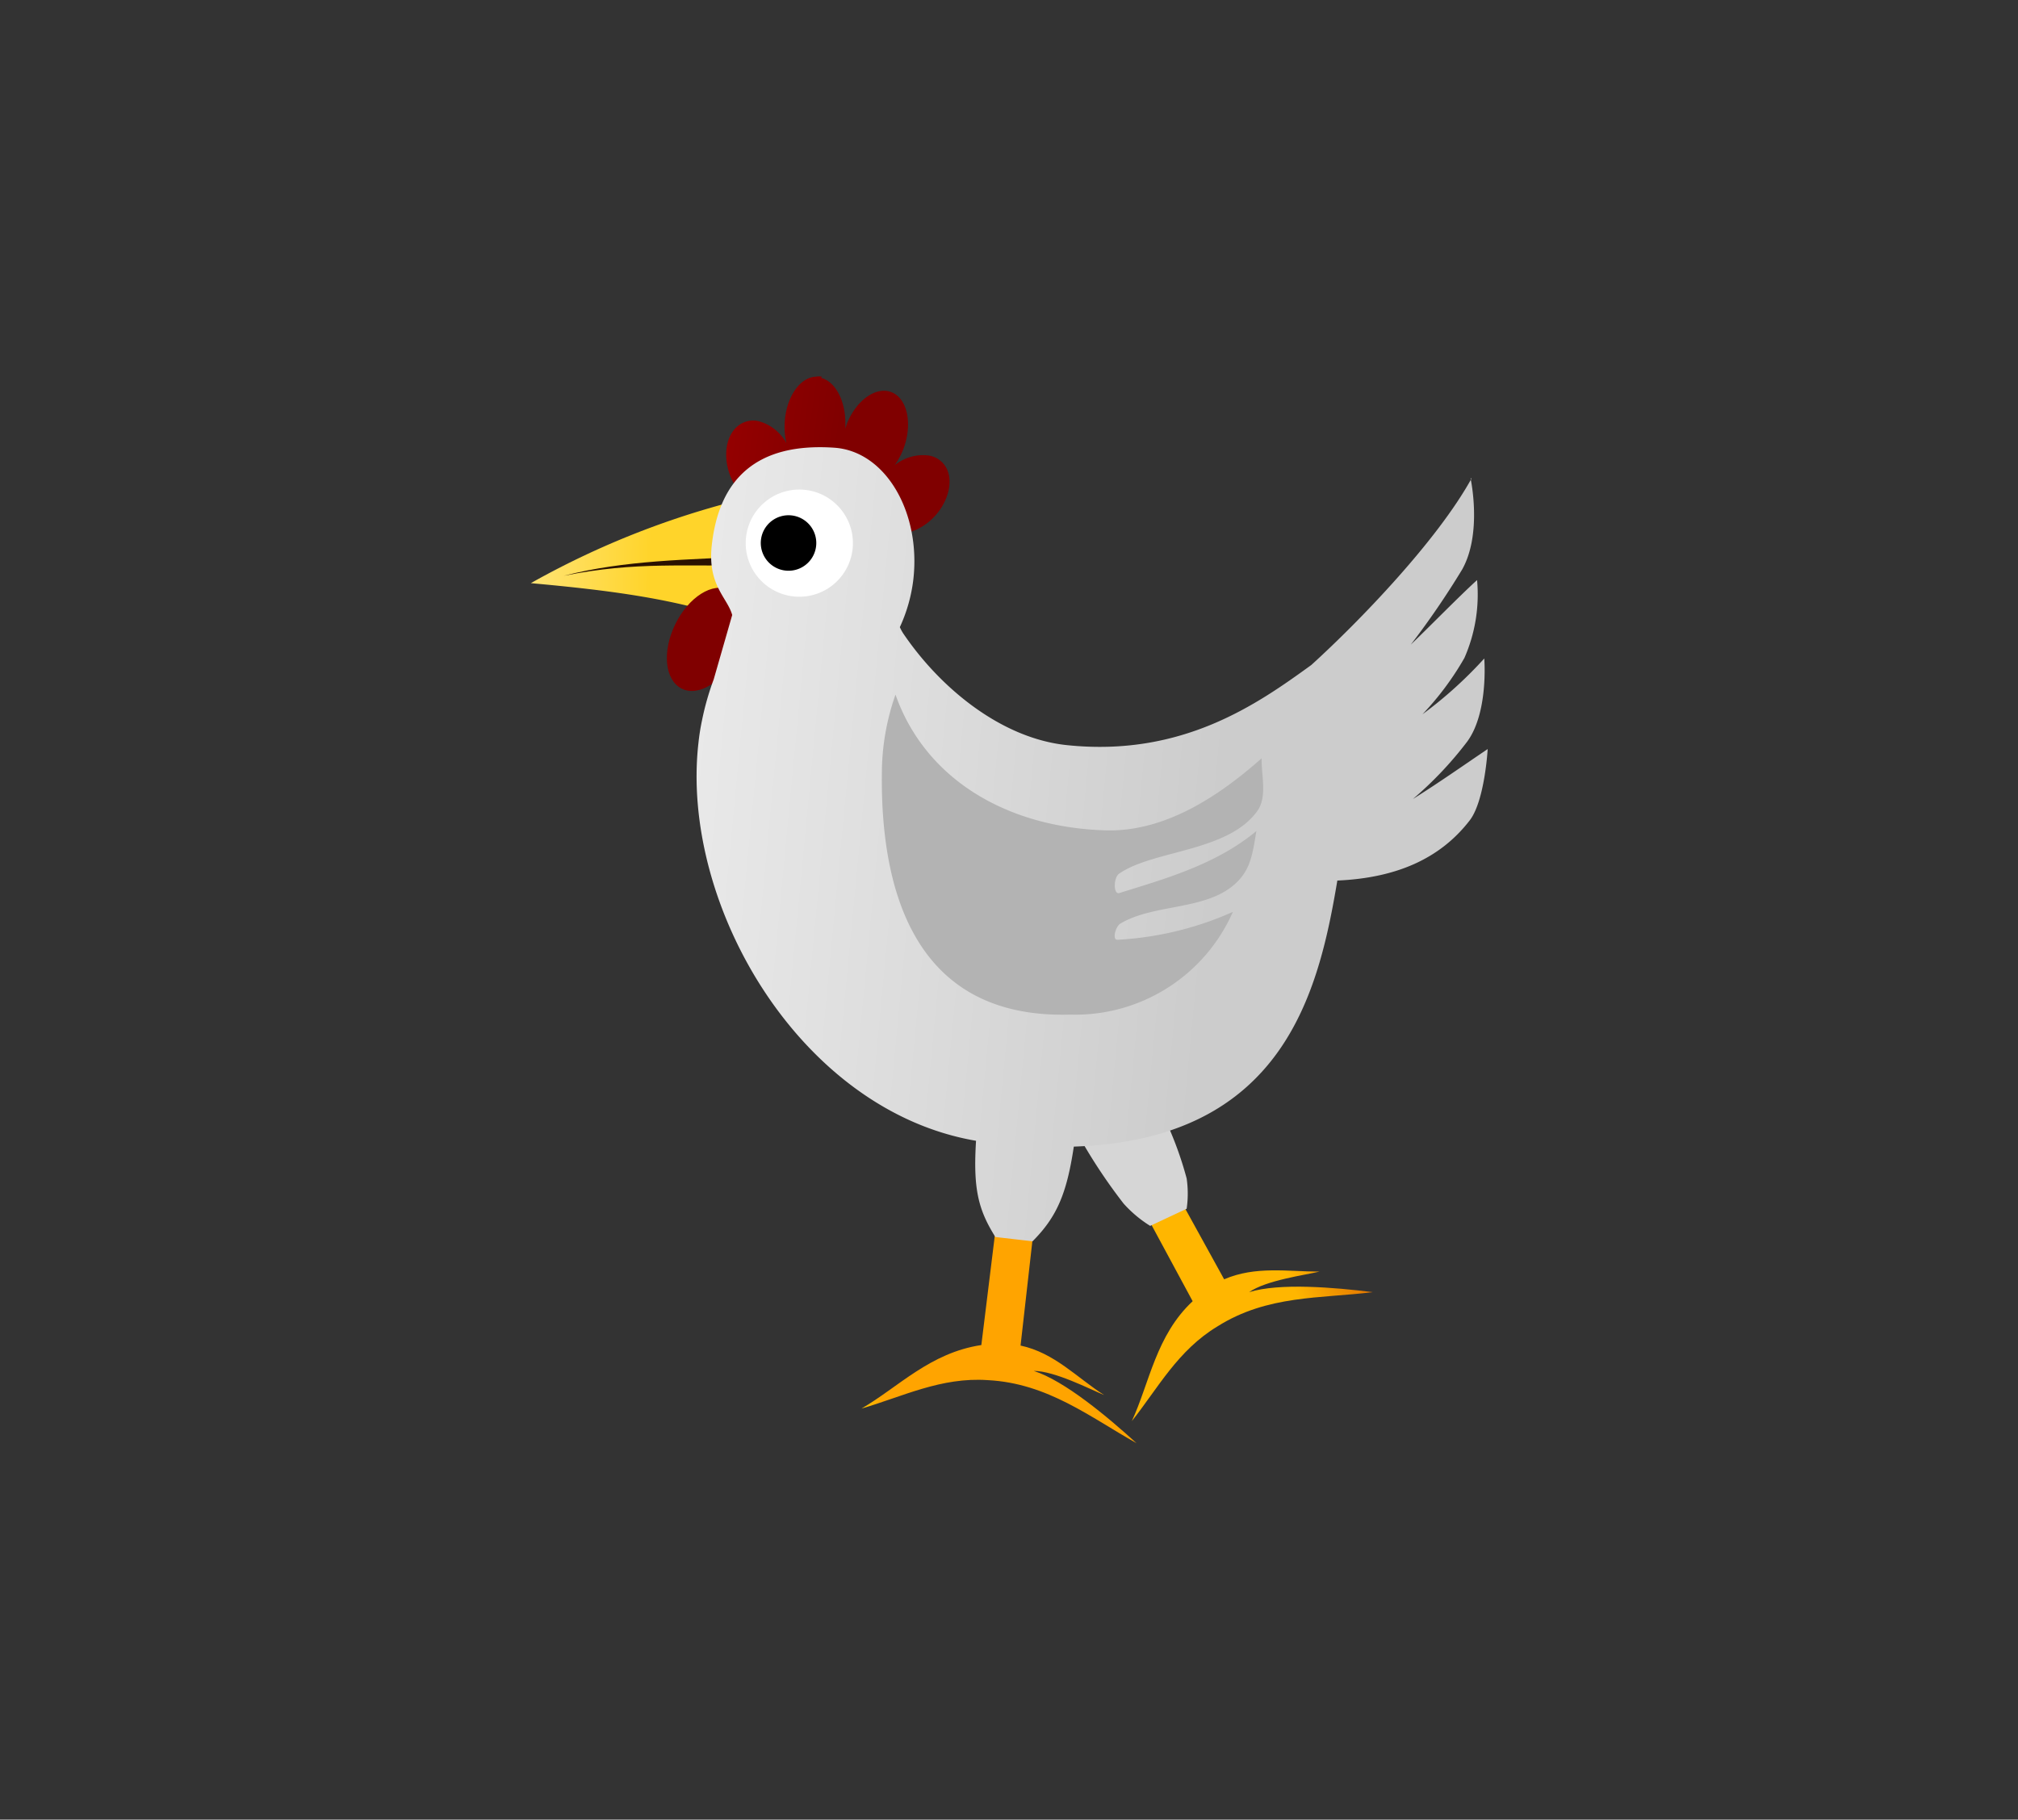 <svg id="svg2" xmlns="http://www.w3.org/2000/svg" xmlns:xlink="http://www.w3.org/1999/xlink" viewBox="0 0 117.85 106.28"><rect x="0" y="0" width="117.85" height="106.28" fill="#333333" stroke="none"/><defs><style>.cls-1{fill:url(#linear-gradient);}.cls-2{fill:#2b1100;}.cls-3{fill:url(#linear-gradient-2);}.cls-4{fill:url(#linear-gradient-3);}.cls-5{fill:url(#linear-gradient-4);}.cls-6{fill:url(#linear-gradient-5);}.cls-7{fill:url(#linear-gradient-6);}.cls-8{fill:url(#linear-gradient-7);}.cls-9{fill:#fff;}.cls-10{fill:#b3b3b3;}</style><linearGradient id="linear-gradient" x1="-2030.29" y1="346.5" x2="-2055.28" y2="344.12" gradientTransform="matrix(0.32, 0.03, 0.04, -0.35, 673.72, 218.76)" gradientUnits="userSpaceOnUse"><stop offset="0" stop-color="#ffd42a"/><stop offset="1" stop-color="#ffe680"/></linearGradient><linearGradient id="linear-gradient-2" x1="-3132.59" y1="-1109.18" x2="-3115.68" y2="-1102.71" gradientTransform="matrix(0.19, 0.09, 0.09, -0.19, 727.92, 114.31)" gradientUnits="userSpaceOnUse"><stop offset="0" stop-color="#a00"/><stop offset="1" stop-color="maroon"/></linearGradient><linearGradient id="linear-gradient-3" x1="-3396.84" y1="251.01" x2="-3332.57" y2="247.68" gradientTransform="matrix(0.21, 0.02, 0.02, -0.21, 741.95, 157.23)" xlink:href="#linear-gradient-2"/><linearGradient id="linear-gradient-4" x1="-2796.96" y1="24.2" x2="-2819.52" y2="10.4" gradientTransform="matrix(0.23, 0.03, 0.03, -0.23, 723.48, 161.66)" gradientUnits="userSpaceOnUse"><stop offset="0" stop-color="#d45500"/><stop offset="1" stop-color="#ffb600"/></linearGradient><linearGradient id="linear-gradient-5" x1="-2824.98" y1="41.6" x2="-2836.54" y2="34.15" gradientTransform="matrix(0.23, 0.03, 0.03, -0.23, 723.48, 161.66)" gradientUnits="userSpaceOnUse"><stop offset="0" stop-color="#b3b3b3"/><stop offset="1" stop-color="#d6d6d6"/></linearGradient><linearGradient id="linear-gradient-6" x1="-3295.26" y1="-255.83" x2="-3304.02" y2="-255.83" gradientTransform="matrix(0.21, 0.02, 0.01, -0.11, 745.38, 126.94)" gradientUnits="userSpaceOnUse"><stop offset="0" stop-color="#ffa400"/><stop offset="1" stop-color="#ffd800"/></linearGradient><linearGradient id="linear-gradient-7" x1="-3214.03" y1="149.12" x2="-3406.85" y2="149.12" gradientTransform="matrix(0.21, 0.02, 0.02, -0.21, 741.95, 157.23)" gradientUnits="userSpaceOnUse"><stop offset="0" stop-color="#ccc"/><stop offset="1" stop-color="#f2f2f2"/></linearGradient></defs><title>Simple_Farm_Animals</title><g id="g8612"><g id="g8614"><path id="path8616" class="cls-1" d="M44.64,28.86A49.44,49.44,0,0,0,31,34.06c4.38.4,8.71.9,12.55,2.35Z"/><path id="path8618" class="cls-2" d="M44.48,32.47c-4.53.23-7.94.24-11.56,1.16,4.29-.86,7-.51,11.54-.63Z"/></g><g id="g8620"><g id="g8622"><path id="path8626" class="cls-3" d="M43,38.22c-.77,1.6-2.2,2.5-3.19,2s-1.15-2.16-.38-3.75,2.2-2.51,3.19-2S43.78,36.62,43,38.22Z"/><path id="path8628" class="cls-4" d="M48,22a1.05,1.05,0,0,0-.36,0c-1,.05-1.81,1.35-1.82,2.89a4,4,0,0,0,.11,1v0a2.64,2.64,0,0,0-1.59-1.28,1.4,1.4,0,0,0-1.26.28c-.83.68-.9,2.24-.15,3.48s2,1.67,2.85,1a2.43,2.43,0,0,0,.56-2.49,1.46,1.46,0,0,0,1.27.74c.69,0,1.14.11,1.45-.8-.06,1,.41,1,1,1.3a1.47,1.47,0,0,0,1.46-.21,2.45,2.45,0,0,0-.45,2.52c.51.95,1.86,1,3,.18s1.7-2.32,1.2-3.27a1.41,1.41,0,0,0-1.07-.74,2.65,2.65,0,0,0-1.95.57,4.33,4.33,0,0,0,.47-.85c.58-1.43.32-2.95-.58-3.38s-2.1.37-2.68,1.8l-.09.28c0-.1,0-.2,0-.3,0-1.35-.6-2.44-1.42-2.65Z"/></g><g id="g8630"><path id="path8633" class="cls-5" d="M66.1,69.42,69.65,76c-2.14,2-2.51,4.74-3.55,7,1.53-1.93,2.68-4.13,5-5.53,2.92-1.84,6-1.62,9.07-2-2.24-.28-5.46-.55-7.22,0,1-.7,3.28-1,4.11-1.2-1.86,0-3.74-.34-5.57.45L68,68.39Z"/><path id="path8635" class="cls-6" d="M67.93,65.13l-2.22,1-2.63.36a31.59,31.59,0,0,0,2.54,3.81,7.13,7.13,0,0,0,1.55,1.3l2.13-1a6.15,6.15,0,0,0,0-1.77,20.67,20.67,0,0,0-1.39-3.72Z"/></g><g id="g8637"><path id="path8639" class="cls-7" d="M58.24,71l-.93,7.56c-3,.45-4.86,2.47-7,3.71,2.41-.7,4.65-1.85,7.38-1.66,3.5.18,6,2.18,8.68,3.68-1.69-1.54-4.21-3.65-6-4.22,1.22,0,3.31,1.08,4.11,1.41-1.57-1-2.9-2.47-4.88-2.89l.83-7.34Z"/><path id="path8641" class="cls-8" d="M85.94,27.94c-2,3.63-6.54,8.34-9.36,10.9-3.12,2.26-7.52,5.39-14.28,4.68-3.83-.4-7.39-3.33-9.55-6.52a2.64,2.64,0,0,1-.2-.37,9.19,9.19,0,0,0,.79-2.8c.44-3.9-1.61-7.47-4.61-7.68-4.49-.31-6.72,1.77-7.16,5.67-.27,2.36.91,3.08,1.19,4.1l-1.08,3.76A15.84,15.84,0,0,0,41,42.06s0,0,0,0v0h0q-.14.66-.21,1.32C39.71,52.82,46.7,64.87,57,66.63c-.17,2.77.11,4,1.13,5.62l2.17.25c1.42-1.42,2-2.79,2.41-5.53C74.94,66.56,77,58,78.1,51.43c3.45-.15,6-1.28,7.72-3.5.89-1.13,1.06-4.18,1.06-4.18-1.48,1-2.9,2-4.37,2.92a21.42,21.42,0,0,0,3.17-3.35c1.26-1.71,1-4.86,1-4.86a24.41,24.41,0,0,1-3.61,3.26,17,17,0,0,0,2.45-3.29,9.2,9.2,0,0,0,.74-4.55c-1.1,1-2.79,2.74-3.87,3.77a48.56,48.56,0,0,0,3-4.39c1.19-2.12.49-5.32.49-5.32Z"/><g id="g8643"><path id="path8645" class="cls-9" d="M49.79,32.07A3.13,3.13,0,1,1,47,28.61,3.13,3.13,0,0,1,49.79,32.07Z"/><path id="path8647" d="M47.66,31.9a1.62,1.62,0,0,1-3.22-.37,1.62,1.62,0,1,1,3.22.37Z"/></g><path id="path8649" class="cls-10" d="M52.29,40.59a13.92,13.92,0,0,0-.79,4.57c-.08,7,2,14.36,11,14.1a10.06,10.06,0,0,0,9.5-6,19,19,0,0,1-6.75,1.63c-.31,0-.1-.77.17-.94,2-1.2,5.08-.74,6.8-2.41.76-.74.92-1.52,1.15-3-2.4,2-5.52,2.84-8,3.62-.36.12-.35-.93,0-1.14,2-1.38,6.37-1.26,8.07-3.67.58-.84.21-2.1.24-3.06-2.38,2.11-5.56,4.3-9.08,4.21-5.73-.16-10.54-2.94-12.3-7.92Z"/></g></g></g></svg>